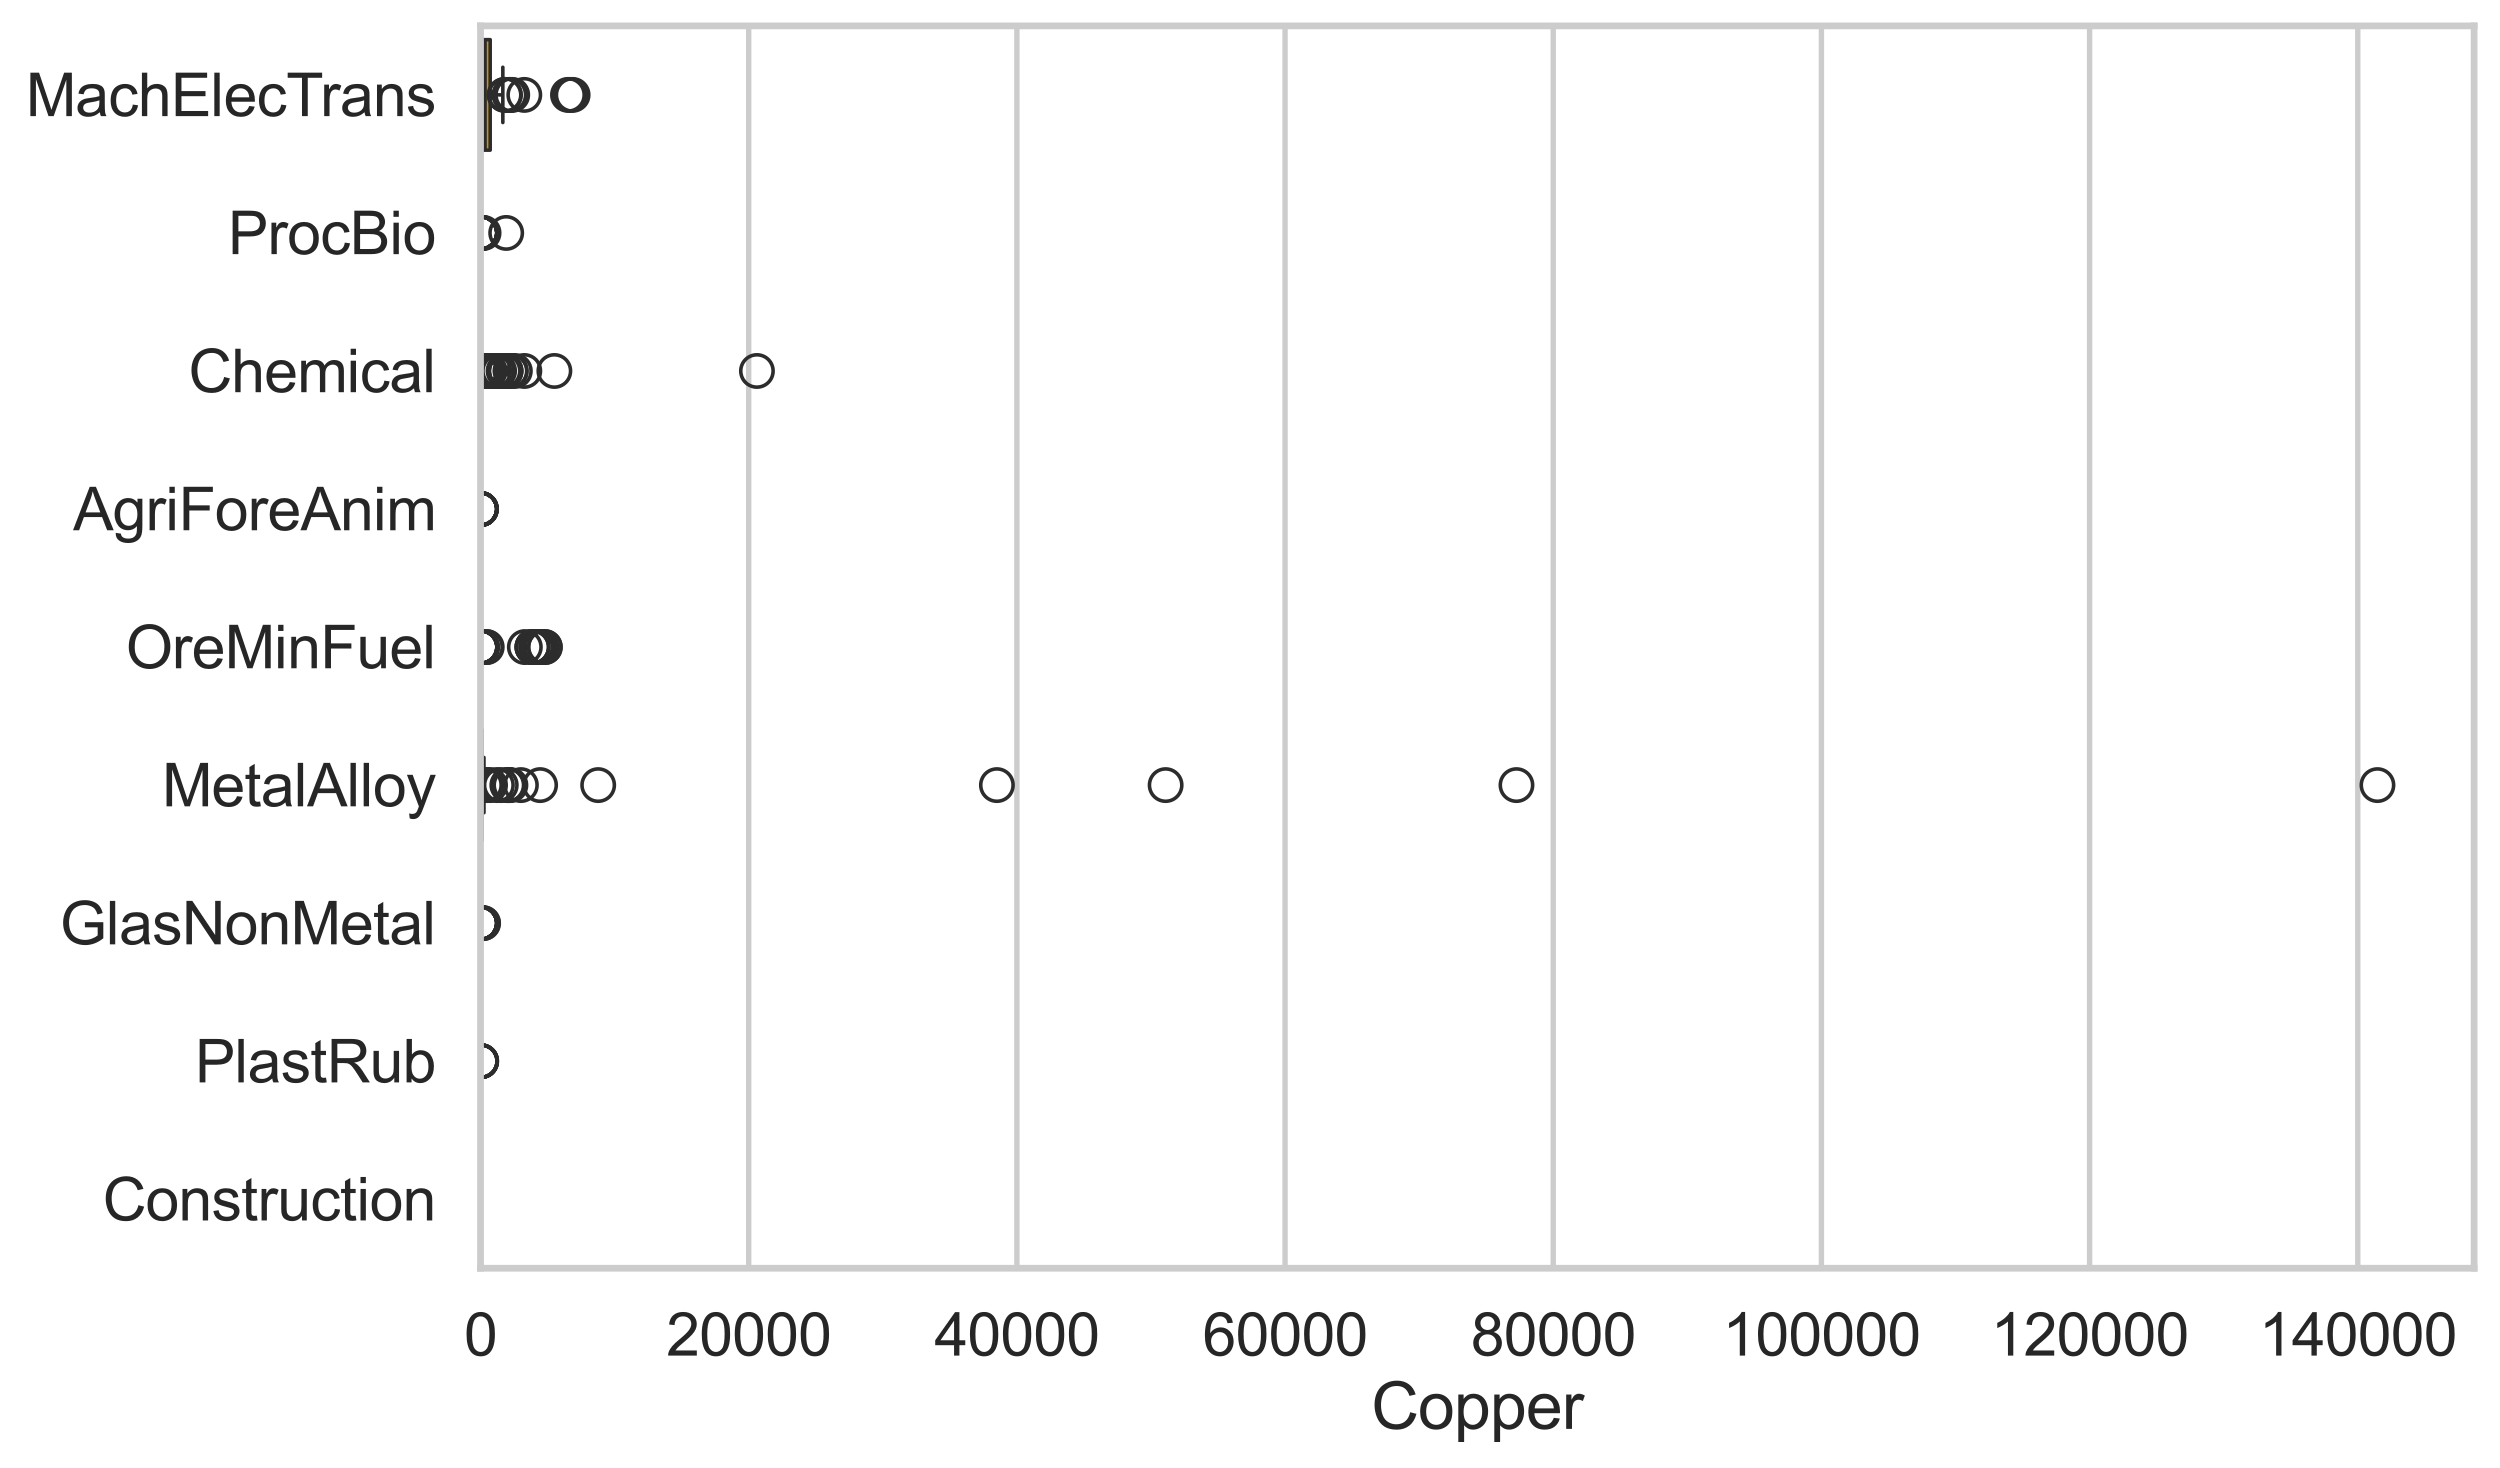 <?xml version="1.0" encoding="utf-8" standalone="no"?>
<!DOCTYPE svg PUBLIC "-//W3C//DTD SVG 1.1//EN"
  "http://www.w3.org/Graphics/SVG/1.1/DTD/svg11.dtd">
<svg xmlns:xlink="http://www.w3.org/1999/xlink" width="695.577pt" height="408.331pt" viewBox="0 0 695.577 408.331" xmlns="http://www.w3.org/2000/svg" version="1.1">
 <defs>
  <style type="text/css">*{stroke-linejoin: round; stroke-linecap: butt}</style>
 </defs>
 <g id="figure_1">
  <g id="patch_1">
   <path d="M 0 408.331 
L 695.577 408.331 
L 695.577 0 
L 0 0 
z
" style="fill: #ffffff"/>
  </g>
  <g id="axes_1">
   <g id="patch_2">
    <path d="M 133.697 352.86 
L 688.377 352.86 
L 688.377 7.2 
L 133.697 7.2 
z
" style="fill: #ffffff"/>
   </g>
   <g id="matplotlib.axis_1">
    <g id="xtick_1">
     <g id="line2d_1">
      <path d="M 133.697 352.86 
L 133.697 7.2 
" clip-path="url(#pe65ec6dc09)" style="fill: none; stroke: #cccccc; stroke-width: 1.5; stroke-linecap: round"/>
     </g>
     <g id="text_1">
      <!-- 0 -->
      <g style="fill: #262626" transform="translate(129.109 377.17) scale(0.165 -0.165)">
       <defs>
        <path id="ArialMT-30" d="M 266 2259 
Q 266 3072 433 3567 
Q 600 4063 929 4331 
Q 1259 4600 1759 4600 
Q 2128 4600 2406 4451 
Q 2684 4303 2865 4023 
Q 3047 3744 3150 3342 
Q 3253 2941 3253 2259 
Q 3253 1453 3087 958 
Q 2922 463 2592 192 
Q 2263 -78 1759 -78 
Q 1097 -78 719 397 
Q 266 969 266 2259 
z
M 844 2259 
Q 844 1131 1108 757 
Q 1372 384 1759 384 
Q 2147 384 2411 759 
Q 2675 1134 2675 2259 
Q 2675 3391 2411 3762 
Q 2147 4134 1753 4134 
Q 1366 4134 1134 3806 
Q 844 3388 844 2259 
z
" transform="scale(0.016)"/>
       </defs>
       <use xlink:href="#ArialMT-30"/>
      </g>
     </g>
    </g>
    <g id="xtick_2">
     <g id="line2d_2">
      <path d="M 208.312 352.86 
L 208.312 7.2 
" clip-path="url(#pe65ec6dc09)" style="fill: none; stroke: #cccccc; stroke-width: 1.5; stroke-linecap: round"/>
     </g>
     <g id="text_2">
      <!-- 20000 -->
      <g style="fill: #262626" transform="translate(185.374 377.17) scale(0.165 -0.165)">
       <defs>
        <path id="ArialMT-32" d="M 3222 541 
L 3222 0 
L 194 0 
Q 188 203 259 391 
Q 375 700 629 1000 
Q 884 1300 1366 1694 
Q 2113 2306 2375 2664 
Q 2638 3022 2638 3341 
Q 2638 3675 2398 3904 
Q 2159 4134 1775 4134 
Q 1369 4134 1125 3890 
Q 881 3647 878 3216 
L 300 3275 
Q 359 3922 746 4261 
Q 1134 4600 1788 4600 
Q 2447 4600 2831 4234 
Q 3216 3869 3216 3328 
Q 3216 3053 3103 2787 
Q 2991 2522 2730 2228 
Q 2469 1934 1863 1422 
Q 1356 997 1212 845 
Q 1069 694 975 541 
L 3222 541 
z
" transform="scale(0.016)"/>
       </defs>
       <use xlink:href="#ArialMT-32"/>
       <use xlink:href="#ArialMT-30" transform="translate(55.615 0)"/>
       <use xlink:href="#ArialMT-30" transform="translate(111.23 0)"/>
       <use xlink:href="#ArialMT-30" transform="translate(166.846 0)"/>
       <use xlink:href="#ArialMT-30" transform="translate(222.461 0)"/>
      </g>
     </g>
    </g>
    <g id="xtick_3">
     <g id="line2d_3">
      <path d="M 282.928 352.86 
L 282.928 7.2 
" clip-path="url(#pe65ec6dc09)" style="fill: none; stroke: #cccccc; stroke-width: 1.5; stroke-linecap: round"/>
     </g>
     <g id="text_3">
      <!-- 40000 -->
      <g style="fill: #262626" transform="translate(259.989 377.17) scale(0.165 -0.165)">
       <defs>
        <path id="ArialMT-34" d="M 2069 0 
L 2069 1097 
L 81 1097 
L 81 1613 
L 2172 4581 
L 2631 4581 
L 2631 1613 
L 3250 1613 
L 3250 1097 
L 2631 1097 
L 2631 0 
L 2069 0 
z
M 2069 1613 
L 2069 3678 
L 634 1613 
L 2069 1613 
z
" transform="scale(0.016)"/>
       </defs>
       <use xlink:href="#ArialMT-34"/>
       <use xlink:href="#ArialMT-30" transform="translate(55.615 0)"/>
       <use xlink:href="#ArialMT-30" transform="translate(111.23 0)"/>
       <use xlink:href="#ArialMT-30" transform="translate(166.846 0)"/>
       <use xlink:href="#ArialMT-30" transform="translate(222.461 0)"/>
      </g>
     </g>
    </g>
    <g id="xtick_4">
     <g id="line2d_4">
      <path d="M 357.543 352.86 
L 357.543 7.2 
" clip-path="url(#pe65ec6dc09)" style="fill: none; stroke: #cccccc; stroke-width: 1.5; stroke-linecap: round"/>
     </g>
     <g id="text_4">
      <!-- 60000 -->
      <g style="fill: #262626" transform="translate(334.604 377.17) scale(0.165 -0.165)">
       <defs>
        <path id="ArialMT-36" d="M 3184 3459 
L 2625 3416 
Q 2550 3747 2413 3897 
Q 2184 4138 1850 4138 
Q 1581 4138 1378 3988 
Q 1113 3794 959 3422 
Q 806 3050 800 2363 
Q 1003 2672 1297 2822 
Q 1591 2972 1913 2972 
Q 2475 2972 2870 2558 
Q 3266 2144 3266 1488 
Q 3266 1056 3080 686 
Q 2894 316 2569 119 
Q 2244 -78 1831 -78 
Q 1128 -78 684 439 
Q 241 956 241 2144 
Q 241 3472 731 4075 
Q 1159 4600 1884 4600 
Q 2425 4600 2770 4297 
Q 3116 3994 3184 3459 
z
M 888 1484 
Q 888 1194 1011 928 
Q 1134 663 1356 523 
Q 1578 384 1822 384 
Q 2178 384 2434 671 
Q 2691 959 2691 1453 
Q 2691 1928 2437 2201 
Q 2184 2475 1800 2475 
Q 1419 2475 1153 2201 
Q 888 1928 888 1484 
z
" transform="scale(0.016)"/>
       </defs>
       <use xlink:href="#ArialMT-36"/>
       <use xlink:href="#ArialMT-30" transform="translate(55.615 0)"/>
       <use xlink:href="#ArialMT-30" transform="translate(111.23 0)"/>
       <use xlink:href="#ArialMT-30" transform="translate(166.846 0)"/>
       <use xlink:href="#ArialMT-30" transform="translate(222.461 0)"/>
      </g>
     </g>
    </g>
    <g id="xtick_5">
     <g id="line2d_5">
      <path d="M 432.159 352.86 
L 432.159 7.2 
" clip-path="url(#pe65ec6dc09)" style="fill: none; stroke: #cccccc; stroke-width: 1.5; stroke-linecap: round"/>
     </g>
     <g id="text_5">
      <!-- 80000 -->
      <g style="fill: #262626" transform="translate(409.22 377.17) scale(0.165 -0.165)">
       <defs>
        <path id="ArialMT-38" d="M 1131 2484 
Q 781 2613 612 2850 
Q 444 3088 444 3419 
Q 444 3919 803 4259 
Q 1163 4600 1759 4600 
Q 2359 4600 2725 4251 
Q 3091 3903 3091 3403 
Q 3091 3084 2923 2848 
Q 2756 2613 2416 2484 
Q 2838 2347 3058 2040 
Q 3278 1734 3278 1309 
Q 3278 722 2862 322 
Q 2447 -78 1769 -78 
Q 1091 -78 675 323 
Q 259 725 259 1325 
Q 259 1772 486 2073 
Q 713 2375 1131 2484 
z
M 1019 3438 
Q 1019 3113 1228 2906 
Q 1438 2700 1772 2700 
Q 2097 2700 2305 2904 
Q 2513 3109 2513 3406 
Q 2513 3716 2298 3927 
Q 2084 4138 1766 4138 
Q 1444 4138 1231 3931 
Q 1019 3725 1019 3438 
z
M 838 1322 
Q 838 1081 952 856 
Q 1066 631 1291 507 
Q 1516 384 1775 384 
Q 2178 384 2440 643 
Q 2703 903 2703 1303 
Q 2703 1709 2433 1975 
Q 2163 2241 1756 2241 
Q 1359 2241 1098 1978 
Q 838 1716 838 1322 
z
" transform="scale(0.016)"/>
       </defs>
       <use xlink:href="#ArialMT-38"/>
       <use xlink:href="#ArialMT-30" transform="translate(55.615 0)"/>
       <use xlink:href="#ArialMT-30" transform="translate(111.23 0)"/>
       <use xlink:href="#ArialMT-30" transform="translate(166.846 0)"/>
       <use xlink:href="#ArialMT-30" transform="translate(222.461 0)"/>
      </g>
     </g>
    </g>
    <g id="xtick_6">
     <g id="line2d_6">
      <path d="M 506.774 352.86 
L 506.774 7.2 
" clip-path="url(#pe65ec6dc09)" style="fill: none; stroke: #cccccc; stroke-width: 1.5; stroke-linecap: round"/>
     </g>
     <g id="text_6">
      <!-- 100000 -->
      <g style="fill: #262626" transform="translate(479.248 377.17) scale(0.165 -0.165)">
       <defs>
        <path id="ArialMT-31" d="M 2384 0 
L 1822 0 
L 1822 3584 
Q 1619 3391 1289 3197 
Q 959 3003 697 2906 
L 697 3450 
Q 1169 3672 1522 3987 
Q 1875 4303 2022 4600 
L 2384 4600 
L 2384 0 
z
" transform="scale(0.016)"/>
       </defs>
       <use xlink:href="#ArialMT-31"/>
       <use xlink:href="#ArialMT-30" transform="translate(55.615 0)"/>
       <use xlink:href="#ArialMT-30" transform="translate(111.23 0)"/>
       <use xlink:href="#ArialMT-30" transform="translate(166.846 0)"/>
       <use xlink:href="#ArialMT-30" transform="translate(222.461 0)"/>
       <use xlink:href="#ArialMT-30" transform="translate(278.076 0)"/>
      </g>
     </g>
    </g>
    <g id="xtick_7">
     <g id="line2d_7">
      <path d="M 581.39 352.86 
L 581.39 7.2 
" clip-path="url(#pe65ec6dc09)" style="fill: none; stroke: #cccccc; stroke-width: 1.5; stroke-linecap: round"/>
     </g>
     <g id="text_7">
      <!-- 120000 -->
      <g style="fill: #262626" transform="translate(553.863 377.17) scale(0.165 -0.165)">
       <use xlink:href="#ArialMT-31"/>
       <use xlink:href="#ArialMT-32" transform="translate(55.615 0)"/>
       <use xlink:href="#ArialMT-30" transform="translate(111.23 0)"/>
       <use xlink:href="#ArialMT-30" transform="translate(166.846 0)"/>
       <use xlink:href="#ArialMT-30" transform="translate(222.461 0)"/>
       <use xlink:href="#ArialMT-30" transform="translate(278.076 0)"/>
      </g>
     </g>
    </g>
    <g id="xtick_8">
     <g id="line2d_8">
      <path d="M 656.005 352.86 
L 656.005 7.2 
" clip-path="url(#pe65ec6dc09)" style="fill: none; stroke: #cccccc; stroke-width: 1.5; stroke-linecap: round"/>
     </g>
     <g id="text_8">
      <!-- 140000 -->
      <g style="fill: #262626" transform="translate(628.479 377.17) scale(0.165 -0.165)">
       <use xlink:href="#ArialMT-31"/>
       <use xlink:href="#ArialMT-34" transform="translate(55.615 0)"/>
       <use xlink:href="#ArialMT-30" transform="translate(111.23 0)"/>
       <use xlink:href="#ArialMT-30" transform="translate(166.846 0)"/>
       <use xlink:href="#ArialMT-30" transform="translate(222.461 0)"/>
       <use xlink:href="#ArialMT-30" transform="translate(278.076 0)"/>
      </g>
     </g>
    </g>
    <g id="text_9">
     <!-- Copper -->
     <g style="fill: #262626" transform="translate(381.521 397.553) scale(0.18 -0.18)">
      <defs>
       <path id="ArialMT-43" d="M 3763 1606 
L 4369 1453 
Q 4178 706 3683 314 
Q 3188 -78 2472 -78 
Q 1731 -78 1267 223 
Q 803 525 561 1097 
Q 319 1669 319 2325 
Q 319 3041 592 3573 
Q 866 4106 1370 4382 
Q 1875 4659 2481 4659 
Q 3169 4659 3637 4309 
Q 4106 3959 4291 3325 
L 3694 3184 
Q 3534 3684 3231 3912 
Q 2928 4141 2469 4141 
Q 1941 4141 1586 3887 
Q 1231 3634 1087 3207 
Q 944 2781 944 2328 
Q 944 1744 1114 1308 
Q 1284 872 1643 656 
Q 2003 441 2422 441 
Q 2931 441 3284 734 
Q 3638 1028 3763 1606 
z
" transform="scale(0.016)"/>
       <path id="ArialMT-6f" d="M 213 1659 
Q 213 2581 725 3025 
Q 1153 3394 1769 3394 
Q 2453 3394 2887 2945 
Q 3322 2497 3322 1706 
Q 3322 1066 3130 698 
Q 2938 331 2570 128 
Q 2203 -75 1769 -75 
Q 1072 -75 642 372 
Q 213 819 213 1659 
z
M 791 1659 
Q 791 1022 1069 705 
Q 1347 388 1769 388 
Q 2188 388 2466 706 
Q 2744 1025 2744 1678 
Q 2744 2294 2464 2611 
Q 2184 2928 1769 2928 
Q 1347 2928 1069 2612 
Q 791 2297 791 1659 
z
" transform="scale(0.016)"/>
       <path id="ArialMT-70" d="M 422 -1272 
L 422 3319 
L 934 3319 
L 934 2888 
Q 1116 3141 1344 3267 
Q 1572 3394 1897 3394 
Q 2322 3394 2647 3175 
Q 2972 2956 3137 2557 
Q 3303 2159 3303 1684 
Q 3303 1175 3120 767 
Q 2938 359 2589 142 
Q 2241 -75 1856 -75 
Q 1575 -75 1351 44 
Q 1128 163 984 344 
L 984 -1272 
L 422 -1272 
z
M 931 1641 
Q 931 1000 1190 694 
Q 1450 388 1819 388 
Q 2194 388 2461 705 
Q 2728 1022 2728 1688 
Q 2728 2322 2467 2637 
Q 2206 2953 1844 2953 
Q 1484 2953 1207 2617 
Q 931 2281 931 1641 
z
" transform="scale(0.016)"/>
       <path id="ArialMT-65" d="M 2694 1069 
L 3275 997 
Q 3138 488 2766 206 
Q 2394 -75 1816 -75 
Q 1088 -75 661 373 
Q 234 822 234 1631 
Q 234 2469 665 2931 
Q 1097 3394 1784 3394 
Q 2450 3394 2872 2941 
Q 3294 2488 3294 1666 
Q 3294 1616 3291 1516 
L 816 1516 
Q 847 969 1125 678 
Q 1403 388 1819 388 
Q 2128 388 2347 550 
Q 2566 713 2694 1069 
z
M 847 1978 
L 2700 1978 
Q 2663 2397 2488 2606 
Q 2219 2931 1791 2931 
Q 1403 2931 1139 2672 
Q 875 2413 847 1978 
z
" transform="scale(0.016)"/>
       <path id="ArialMT-72" d="M 416 0 
L 416 3319 
L 922 3319 
L 922 2816 
Q 1116 3169 1280 3281 
Q 1444 3394 1641 3394 
Q 1925 3394 2219 3213 
L 2025 2691 
Q 1819 2813 1613 2813 
Q 1428 2813 1281 2702 
Q 1134 2591 1072 2394 
Q 978 2094 978 1738 
L 978 0 
L 416 0 
z
" transform="scale(0.016)"/>
      </defs>
      <use xlink:href="#ArialMT-43"/>
      <use xlink:href="#ArialMT-6f" transform="translate(72.217 0)"/>
      <use xlink:href="#ArialMT-70" transform="translate(127.832 0)"/>
      <use xlink:href="#ArialMT-70" transform="translate(183.447 0)"/>
      <use xlink:href="#ArialMT-65" transform="translate(239.062 0)"/>
      <use xlink:href="#ArialMT-72" transform="translate(294.678 0)"/>
     </g>
    </g>
   </g>
   <g id="matplotlib.axis_2">
    <g id="ytick_1">
     <g id="text_10">
      <!-- MachElecTrans -->
      <g style="fill: #262626" transform="translate(7.2 32.309) scale(0.165 -0.165)">
       <defs>
        <path id="ArialMT-4d" d="M 475 0 
L 475 4581 
L 1388 4581 
L 2472 1338 
Q 2622 884 2691 659 
Q 2769 909 2934 1394 
L 4031 4581 
L 4847 4581 
L 4847 0 
L 4263 0 
L 4263 3834 
L 2931 0 
L 2384 0 
L 1059 3900 
L 1059 0 
L 475 0 
z
" transform="scale(0.016)"/>
        <path id="ArialMT-61" d="M 2588 409 
Q 2275 144 1986 34 
Q 1697 -75 1366 -75 
Q 819 -75 525 192 
Q 231 459 231 875 
Q 231 1119 342 1320 
Q 453 1522 633 1644 
Q 813 1766 1038 1828 
Q 1203 1872 1538 1913 
Q 2219 1994 2541 2106 
Q 2544 2222 2544 2253 
Q 2544 2597 2384 2738 
Q 2169 2928 1744 2928 
Q 1347 2928 1158 2789 
Q 969 2650 878 2297 
L 328 2372 
Q 403 2725 575 2942 
Q 747 3159 1072 3276 
Q 1397 3394 1825 3394 
Q 2250 3394 2515 3294 
Q 2781 3194 2906 3042 
Q 3031 2891 3081 2659 
Q 3109 2516 3109 2141 
L 3109 1391 
Q 3109 606 3145 398 
Q 3181 191 3288 0 
L 2700 0 
Q 2613 175 2588 409 
z
M 2541 1666 
Q 2234 1541 1622 1453 
Q 1275 1403 1131 1340 
Q 988 1278 909 1158 
Q 831 1038 831 891 
Q 831 666 1001 516 
Q 1172 366 1500 366 
Q 1825 366 2078 508 
Q 2331 650 2450 897 
Q 2541 1088 2541 1459 
L 2541 1666 
z
" transform="scale(0.016)"/>
        <path id="ArialMT-63" d="M 2588 1216 
L 3141 1144 
Q 3050 572 2676 248 
Q 2303 -75 1759 -75 
Q 1078 -75 664 370 
Q 250 816 250 1647 
Q 250 2184 428 2587 
Q 606 2991 970 3192 
Q 1334 3394 1763 3394 
Q 2303 3394 2647 3120 
Q 2991 2847 3088 2344 
L 2541 2259 
Q 2463 2594 2264 2762 
Q 2066 2931 1784 2931 
Q 1359 2931 1093 2626 
Q 828 2322 828 1663 
Q 828 994 1084 691 
Q 1341 388 1753 388 
Q 2084 388 2306 591 
Q 2528 794 2588 1216 
z
" transform="scale(0.016)"/>
        <path id="ArialMT-68" d="M 422 0 
L 422 4581 
L 984 4581 
L 984 2938 
Q 1378 3394 1978 3394 
Q 2347 3394 2619 3248 
Q 2891 3103 3008 2847 
Q 3125 2591 3125 2103 
L 3125 0 
L 2563 0 
L 2563 2103 
Q 2563 2525 2380 2717 
Q 2197 2909 1863 2909 
Q 1613 2909 1392 2779 
Q 1172 2650 1078 2428 
Q 984 2206 984 1816 
L 984 0 
L 422 0 
z
" transform="scale(0.016)"/>
        <path id="ArialMT-45" d="M 506 0 
L 506 4581 
L 3819 4581 
L 3819 4041 
L 1113 4041 
L 1113 2638 
L 3647 2638 
L 3647 2100 
L 1113 2100 
L 1113 541 
L 3925 541 
L 3925 0 
L 506 0 
z
" transform="scale(0.016)"/>
        <path id="ArialMT-6c" d="M 409 0 
L 409 4581 
L 972 4581 
L 972 0 
L 409 0 
z
" transform="scale(0.016)"/>
        <path id="ArialMT-54" d="M 1659 0 
L 1659 4041 
L 150 4041 
L 150 4581 
L 3781 4581 
L 3781 4041 
L 2266 4041 
L 2266 0 
L 1659 0 
z
" transform="scale(0.016)"/>
        <path id="ArialMT-6e" d="M 422 0 
L 422 3319 
L 928 3319 
L 928 2847 
Q 1294 3394 1984 3394 
Q 2284 3394 2536 3286 
Q 2788 3178 2913 3003 
Q 3038 2828 3088 2588 
Q 3119 2431 3119 2041 
L 3119 0 
L 2556 0 
L 2556 2019 
Q 2556 2363 2490 2533 
Q 2425 2703 2258 2804 
Q 2091 2906 1866 2906 
Q 1506 2906 1245 2678 
Q 984 2450 984 1813 
L 984 0 
L 422 0 
z
" transform="scale(0.016)"/>
        <path id="ArialMT-73" d="M 197 991 
L 753 1078 
Q 800 744 1014 566 
Q 1228 388 1613 388 
Q 2000 388 2187 545 
Q 2375 703 2375 916 
Q 2375 1106 2209 1216 
Q 2094 1291 1634 1406 
Q 1016 1563 777 1677 
Q 538 1791 414 1992 
Q 291 2194 291 2438 
Q 291 2659 392 2848 
Q 494 3038 669 3163 
Q 800 3259 1026 3326 
Q 1253 3394 1513 3394 
Q 1903 3394 2198 3281 
Q 2494 3169 2634 2976 
Q 2775 2784 2828 2463 
L 2278 2388 
Q 2241 2644 2061 2787 
Q 1881 2931 1553 2931 
Q 1166 2931 1000 2803 
Q 834 2675 834 2503 
Q 834 2394 903 2306 
Q 972 2216 1119 2156 
Q 1203 2125 1616 2013 
Q 2213 1853 2448 1751 
Q 2684 1650 2818 1456 
Q 2953 1263 2953 975 
Q 2953 694 2789 445 
Q 2625 197 2315 61 
Q 2006 -75 1616 -75 
Q 969 -75 630 194 
Q 291 463 197 991 
z
" transform="scale(0.016)"/>
       </defs>
       <use xlink:href="#ArialMT-4d"/>
       <use xlink:href="#ArialMT-61" transform="translate(83.301 0)"/>
       <use xlink:href="#ArialMT-63" transform="translate(138.916 0)"/>
       <use xlink:href="#ArialMT-68" transform="translate(188.916 0)"/>
       <use xlink:href="#ArialMT-45" transform="translate(244.531 0)"/>
       <use xlink:href="#ArialMT-6c" transform="translate(311.23 0)"/>
       <use xlink:href="#ArialMT-65" transform="translate(333.447 0)"/>
       <use xlink:href="#ArialMT-63" transform="translate(389.062 0)"/>
       <use xlink:href="#ArialMT-54" transform="translate(439.062 0)"/>
       <use xlink:href="#ArialMT-72" transform="translate(496.396 0)"/>
       <use xlink:href="#ArialMT-61" transform="translate(529.697 0)"/>
       <use xlink:href="#ArialMT-6e" transform="translate(585.312 0)"/>
       <use xlink:href="#ArialMT-73" transform="translate(640.928 0)"/>
      </g>
     </g>
    </g>
    <g id="ytick_2">
     <g id="text_11">
      <!-- ProcBio -->
      <g style="fill: #262626" transform="translate(63.424 70.715) scale(0.165 -0.165)">
       <defs>
        <path id="ArialMT-50" d="M 494 0 
L 494 4581 
L 2222 4581 
Q 2678 4581 2919 4538 
Q 3256 4481 3484 4323 
Q 3713 4166 3852 3881 
Q 3991 3597 3991 3256 
Q 3991 2672 3619 2267 
Q 3247 1863 2275 1863 
L 1100 1863 
L 1100 0 
L 494 0 
z
M 1100 2403 
L 2284 2403 
Q 2872 2403 3119 2622 
Q 3366 2841 3366 3238 
Q 3366 3525 3220 3729 
Q 3075 3934 2838 4000 
Q 2684 4041 2272 4041 
L 1100 4041 
L 1100 2403 
z
" transform="scale(0.016)"/>
        <path id="ArialMT-42" d="M 469 0 
L 469 4581 
L 2188 4581 
Q 2713 4581 3030 4442 
Q 3347 4303 3526 4014 
Q 3706 3725 3706 3409 
Q 3706 3116 3547 2856 
Q 3388 2597 3066 2438 
Q 3481 2316 3704 2022 
Q 3928 1728 3928 1328 
Q 3928 1006 3792 729 
Q 3656 453 3456 303 
Q 3256 153 2954 76 
Q 2653 0 2216 0 
L 469 0 
z
M 1075 2656 
L 2066 2656 
Q 2469 2656 2644 2709 
Q 2875 2778 2992 2937 
Q 3109 3097 3109 3338 
Q 3109 3566 3000 3739 
Q 2891 3913 2687 3977 
Q 2484 4041 1991 4041 
L 1075 4041 
L 1075 2656 
z
M 1075 541 
L 2216 541 
Q 2509 541 2628 563 
Q 2838 600 2978 687 
Q 3119 775 3209 942 
Q 3300 1109 3300 1328 
Q 3300 1584 3169 1773 
Q 3038 1963 2805 2039 
Q 2572 2116 2134 2116 
L 1075 2116 
L 1075 541 
z
" transform="scale(0.016)"/>
        <path id="ArialMT-69" d="M 425 3934 
L 425 4581 
L 988 4581 
L 988 3934 
L 425 3934 
z
M 425 0 
L 425 3319 
L 988 3319 
L 988 0 
L 425 0 
z
" transform="scale(0.016)"/>
       </defs>
       <use xlink:href="#ArialMT-50"/>
       <use xlink:href="#ArialMT-72" transform="translate(66.699 0)"/>
       <use xlink:href="#ArialMT-6f" transform="translate(100 0)"/>
       <use xlink:href="#ArialMT-63" transform="translate(155.615 0)"/>
       <use xlink:href="#ArialMT-42" transform="translate(205.615 0)"/>
       <use xlink:href="#ArialMT-69" transform="translate(272.314 0)"/>
       <use xlink:href="#ArialMT-6f" transform="translate(294.531 0)"/>
      </g>
     </g>
    </g>
    <g id="ytick_3">
     <g id="text_12">
      <!-- Chemical -->
      <g style="fill: #262626" transform="translate(52.428 109.122) scale(0.165 -0.165)">
       <defs>
        <path id="ArialMT-6d" d="M 422 0 
L 422 3319 
L 925 3319 
L 925 2853 
Q 1081 3097 1340 3245 
Q 1600 3394 1931 3394 
Q 2300 3394 2536 3241 
Q 2772 3088 2869 2813 
Q 3263 3394 3894 3394 
Q 4388 3394 4653 3120 
Q 4919 2847 4919 2278 
L 4919 0 
L 4359 0 
L 4359 2091 
Q 4359 2428 4304 2576 
Q 4250 2725 4106 2815 
Q 3963 2906 3769 2906 
Q 3419 2906 3187 2673 
Q 2956 2441 2956 1928 
L 2956 0 
L 2394 0 
L 2394 2156 
Q 2394 2531 2256 2718 
Q 2119 2906 1806 2906 
Q 1569 2906 1367 2781 
Q 1166 2656 1075 2415 
Q 984 2175 984 1722 
L 984 0 
L 422 0 
z
" transform="scale(0.016)"/>
       </defs>
       <use xlink:href="#ArialMT-43"/>
       <use xlink:href="#ArialMT-68" transform="translate(72.217 0)"/>
       <use xlink:href="#ArialMT-65" transform="translate(127.832 0)"/>
       <use xlink:href="#ArialMT-6d" transform="translate(183.447 0)"/>
       <use xlink:href="#ArialMT-69" transform="translate(266.748 0)"/>
       <use xlink:href="#ArialMT-63" transform="translate(288.965 0)"/>
       <use xlink:href="#ArialMT-61" transform="translate(338.965 0)"/>
       <use xlink:href="#ArialMT-6c" transform="translate(394.58 0)"/>
      </g>
     </g>
    </g>
    <g id="ytick_4">
     <g id="text_13">
      <!-- AgriForeAnim -->
      <g style="fill: #262626" transform="translate(20.341 147.529) scale(0.165 -0.165)">
       <defs>
        <path id="ArialMT-41" d="M -9 0 
L 1750 4581 
L 2403 4581 
L 4278 0 
L 3588 0 
L 3053 1388 
L 1138 1388 
L 634 0 
L -9 0 
z
M 1313 1881 
L 2866 1881 
L 2388 3150 
Q 2169 3728 2063 4100 
Q 1975 3659 1816 3225 
L 1313 1881 
z
" transform="scale(0.016)"/>
        <path id="ArialMT-67" d="M 319 -275 
L 866 -356 
Q 900 -609 1056 -725 
Q 1266 -881 1628 -881 
Q 2019 -881 2231 -725 
Q 2444 -569 2519 -288 
Q 2563 -116 2559 434 
Q 2191 0 1641 0 
Q 956 0 581 494 
Q 206 988 206 1678 
Q 206 2153 378 2554 
Q 550 2956 876 3175 
Q 1203 3394 1644 3394 
Q 2231 3394 2613 2919 
L 2613 3319 
L 3131 3319 
L 3131 450 
Q 3131 -325 2973 -648 
Q 2816 -972 2473 -1159 
Q 2131 -1347 1631 -1347 
Q 1038 -1347 672 -1080 
Q 306 -813 319 -275 
z
M 784 1719 
Q 784 1066 1043 766 
Q 1303 466 1694 466 
Q 2081 466 2343 764 
Q 2606 1063 2606 1700 
Q 2606 2309 2336 2618 
Q 2066 2928 1684 2928 
Q 1309 2928 1046 2623 
Q 784 2319 784 1719 
z
" transform="scale(0.016)"/>
        <path id="ArialMT-46" d="M 525 0 
L 525 4581 
L 3616 4581 
L 3616 4041 
L 1131 4041 
L 1131 2622 
L 3281 2622 
L 3281 2081 
L 1131 2081 
L 1131 0 
L 525 0 
z
" transform="scale(0.016)"/>
       </defs>
       <use xlink:href="#ArialMT-41"/>
       <use xlink:href="#ArialMT-67" transform="translate(66.699 0)"/>
       <use xlink:href="#ArialMT-72" transform="translate(122.314 0)"/>
       <use xlink:href="#ArialMT-69" transform="translate(155.615 0)"/>
       <use xlink:href="#ArialMT-46" transform="translate(177.832 0)"/>
       <use xlink:href="#ArialMT-6f" transform="translate(238.916 0)"/>
       <use xlink:href="#ArialMT-72" transform="translate(294.531 0)"/>
       <use xlink:href="#ArialMT-65" transform="translate(327.832 0)"/>
       <use xlink:href="#ArialMT-41" transform="translate(383.447 0)"/>
       <use xlink:href="#ArialMT-6e" transform="translate(450.146 0)"/>
       <use xlink:href="#ArialMT-69" transform="translate(505.762 0)"/>
       <use xlink:href="#ArialMT-6d" transform="translate(527.979 0)"/>
      </g>
     </g>
    </g>
    <g id="ytick_5">
     <g id="text_14">
      <!-- OreMinFuel -->
      <g style="fill: #262626" transform="translate(35.013 185.935) scale(0.165 -0.165)">
       <defs>
        <path id="ArialMT-4f" d="M 309 2231 
Q 309 3372 921 4017 
Q 1534 4663 2503 4663 
Q 3138 4663 3647 4359 
Q 4156 4056 4423 3514 
Q 4691 2972 4691 2284 
Q 4691 1588 4409 1038 
Q 4128 488 3612 205 
Q 3097 -78 2500 -78 
Q 1853 -78 1343 234 
Q 834 547 571 1087 
Q 309 1628 309 2231 
z
M 934 2222 
Q 934 1394 1379 917 
Q 1825 441 2497 441 
Q 3181 441 3623 922 
Q 4066 1403 4066 2288 
Q 4066 2847 3877 3264 
Q 3688 3681 3323 3911 
Q 2959 4141 2506 4141 
Q 1863 4141 1398 3698 
Q 934 3256 934 2222 
z
" transform="scale(0.016)"/>
        <path id="ArialMT-75" d="M 2597 0 
L 2597 488 
Q 2209 -75 1544 -75 
Q 1250 -75 995 37 
Q 741 150 617 320 
Q 494 491 444 738 
Q 409 903 409 1263 
L 409 3319 
L 972 3319 
L 972 1478 
Q 972 1038 1006 884 
Q 1059 663 1231 536 
Q 1403 409 1656 409 
Q 1909 409 2131 539 
Q 2353 669 2445 892 
Q 2538 1116 2538 1541 
L 2538 3319 
L 3100 3319 
L 3100 0 
L 2597 0 
z
" transform="scale(0.016)"/>
       </defs>
       <use xlink:href="#ArialMT-4f"/>
       <use xlink:href="#ArialMT-72" transform="translate(77.783 0)"/>
       <use xlink:href="#ArialMT-65" transform="translate(111.084 0)"/>
       <use xlink:href="#ArialMT-4d" transform="translate(166.699 0)"/>
       <use xlink:href="#ArialMT-69" transform="translate(250 0)"/>
       <use xlink:href="#ArialMT-6e" transform="translate(272.217 0)"/>
       <use xlink:href="#ArialMT-46" transform="translate(327.832 0)"/>
       <use xlink:href="#ArialMT-75" transform="translate(388.916 0)"/>
       <use xlink:href="#ArialMT-65" transform="translate(444.531 0)"/>
       <use xlink:href="#ArialMT-6c" transform="translate(500.146 0)"/>
      </g>
     </g>
    </g>
    <g id="ytick_6">
     <g id="text_15">
      <!-- MetalAlloy -->
      <g style="fill: #262626" transform="translate(45.088 224.342) scale(0.165 -0.165)">
       <defs>
        <path id="ArialMT-74" d="M 1650 503 
L 1731 6 
Q 1494 -44 1306 -44 
Q 1000 -44 831 53 
Q 663 150 594 308 
Q 525 466 525 972 
L 525 2881 
L 113 2881 
L 113 3319 
L 525 3319 
L 525 4141 
L 1084 4478 
L 1084 3319 
L 1650 3319 
L 1650 2881 
L 1084 2881 
L 1084 941 
Q 1084 700 1114 631 
Q 1144 563 1211 522 
Q 1278 481 1403 481 
Q 1497 481 1650 503 
z
" transform="scale(0.016)"/>
        <path id="ArialMT-79" d="M 397 -1278 
L 334 -750 
Q 519 -800 656 -800 
Q 844 -800 956 -737 
Q 1069 -675 1141 -563 
Q 1194 -478 1313 -144 
Q 1328 -97 1363 -6 
L 103 3319 
L 709 3319 
L 1400 1397 
Q 1534 1031 1641 628 
Q 1738 1016 1872 1384 
L 2581 3319 
L 3144 3319 
L 1881 -56 
Q 1678 -603 1566 -809 
Q 1416 -1088 1222 -1217 
Q 1028 -1347 759 -1347 
Q 597 -1347 397 -1278 
z
" transform="scale(0.016)"/>
       </defs>
       <use xlink:href="#ArialMT-4d"/>
       <use xlink:href="#ArialMT-65" transform="translate(83.301 0)"/>
       <use xlink:href="#ArialMT-74" transform="translate(138.916 0)"/>
       <use xlink:href="#ArialMT-61" transform="translate(166.699 0)"/>
       <use xlink:href="#ArialMT-6c" transform="translate(222.314 0)"/>
       <use xlink:href="#ArialMT-41" transform="translate(244.531 0)"/>
       <use xlink:href="#ArialMT-6c" transform="translate(311.23 0)"/>
       <use xlink:href="#ArialMT-6c" transform="translate(333.447 0)"/>
       <use xlink:href="#ArialMT-6f" transform="translate(355.664 0)"/>
       <use xlink:href="#ArialMT-79" transform="translate(411.279 0)"/>
      </g>
     </g>
    </g>
    <g id="ytick_7">
     <g id="text_16">
      <!-- GlasNonMetal -->
      <g style="fill: #262626" transform="translate(16.659 262.749) scale(0.165 -0.165)">
       <defs>
        <path id="ArialMT-47" d="M 2638 1797 
L 2638 2334 
L 4578 2338 
L 4578 638 
Q 4131 281 3656 101 
Q 3181 -78 2681 -78 
Q 2006 -78 1454 211 
Q 903 500 622 1047 
Q 341 1594 341 2269 
Q 341 2938 620 3517 
Q 900 4097 1425 4378 
Q 1950 4659 2634 4659 
Q 3131 4659 3532 4498 
Q 3934 4338 4162 4050 
Q 4391 3763 4509 3300 
L 3963 3150 
Q 3859 3500 3706 3700 
Q 3553 3900 3268 4020 
Q 2984 4141 2638 4141 
Q 2222 4141 1919 4014 
Q 1616 3888 1430 3681 
Q 1244 3475 1141 3228 
Q 966 2803 966 2306 
Q 966 1694 1177 1281 
Q 1388 869 1791 669 
Q 2194 469 2647 469 
Q 3041 469 3416 620 
Q 3791 772 3984 944 
L 3984 1797 
L 2638 1797 
z
" transform="scale(0.016)"/>
        <path id="ArialMT-4e" d="M 488 0 
L 488 4581 
L 1109 4581 
L 3516 984 
L 3516 4581 
L 4097 4581 
L 4097 0 
L 3475 0 
L 1069 3600 
L 1069 0 
L 488 0 
z
" transform="scale(0.016)"/>
       </defs>
       <use xlink:href="#ArialMT-47"/>
       <use xlink:href="#ArialMT-6c" transform="translate(77.783 0)"/>
       <use xlink:href="#ArialMT-61" transform="translate(100 0)"/>
       <use xlink:href="#ArialMT-73" transform="translate(155.615 0)"/>
       <use xlink:href="#ArialMT-4e" transform="translate(205.615 0)"/>
       <use xlink:href="#ArialMT-6f" transform="translate(277.832 0)"/>
       <use xlink:href="#ArialMT-6e" transform="translate(333.447 0)"/>
       <use xlink:href="#ArialMT-4d" transform="translate(389.062 0)"/>
       <use xlink:href="#ArialMT-65" transform="translate(472.363 0)"/>
       <use xlink:href="#ArialMT-74" transform="translate(527.979 0)"/>
       <use xlink:href="#ArialMT-61" transform="translate(555.762 0)"/>
       <use xlink:href="#ArialMT-6c" transform="translate(611.377 0)"/>
      </g>
     </g>
    </g>
    <g id="ytick_8">
     <g id="text_17">
      <!-- PlastRub -->
      <g style="fill: #262626" transform="translate(54.248 301.155) scale(0.165 -0.165)">
       <defs>
        <path id="ArialMT-52" d="M 503 0 
L 503 4581 
L 2534 4581 
Q 3147 4581 3465 4457 
Q 3784 4334 3975 4021 
Q 4166 3709 4166 3331 
Q 4166 2844 3850 2509 
Q 3534 2175 2875 2084 
Q 3116 1969 3241 1856 
Q 3506 1613 3744 1247 
L 4541 0 
L 3778 0 
L 3172 953 
Q 2906 1366 2734 1584 
Q 2563 1803 2427 1890 
Q 2291 1978 2150 2013 
Q 2047 2034 1813 2034 
L 1109 2034 
L 1109 0 
L 503 0 
z
M 1109 2559 
L 2413 2559 
Q 2828 2559 3062 2645 
Q 3297 2731 3419 2920 
Q 3541 3109 3541 3331 
Q 3541 3656 3305 3865 
Q 3069 4075 2559 4075 
L 1109 4075 
L 1109 2559 
z
" transform="scale(0.016)"/>
        <path id="ArialMT-62" d="M 941 0 
L 419 0 
L 419 4581 
L 981 4581 
L 981 2947 
Q 1338 3394 1891 3394 
Q 2197 3394 2470 3270 
Q 2744 3147 2920 2923 
Q 3097 2700 3197 2384 
Q 3297 2069 3297 1709 
Q 3297 856 2875 390 
Q 2453 -75 1863 -75 
Q 1275 -75 941 416 
L 941 0 
z
M 934 1684 
Q 934 1088 1097 822 
Q 1363 388 1816 388 
Q 2184 388 2453 708 
Q 2722 1028 2722 1663 
Q 2722 2313 2464 2622 
Q 2206 2931 1841 2931 
Q 1472 2931 1203 2611 
Q 934 2291 934 1684 
z
" transform="scale(0.016)"/>
       </defs>
       <use xlink:href="#ArialMT-50"/>
       <use xlink:href="#ArialMT-6c" transform="translate(66.699 0)"/>
       <use xlink:href="#ArialMT-61" transform="translate(88.916 0)"/>
       <use xlink:href="#ArialMT-73" transform="translate(144.531 0)"/>
       <use xlink:href="#ArialMT-74" transform="translate(194.531 0)"/>
       <use xlink:href="#ArialMT-52" transform="translate(222.314 0)"/>
       <use xlink:href="#ArialMT-75" transform="translate(294.531 0)"/>
       <use xlink:href="#ArialMT-62" transform="translate(350.146 0)"/>
      </g>
     </g>
    </g>
    <g id="ytick_9">
     <g id="text_18">
      <!-- Construction -->
      <g style="fill: #262626" transform="translate(28.575 339.562) scale(0.165 -0.165)">
       <use xlink:href="#ArialMT-43"/>
       <use xlink:href="#ArialMT-6f" transform="translate(72.217 0)"/>
       <use xlink:href="#ArialMT-6e" transform="translate(127.832 0)"/>
       <use xlink:href="#ArialMT-73" transform="translate(183.447 0)"/>
       <use xlink:href="#ArialMT-74" transform="translate(233.447 0)"/>
       <use xlink:href="#ArialMT-72" transform="translate(261.23 0)"/>
       <use xlink:href="#ArialMT-75" transform="translate(294.531 0)"/>
       <use xlink:href="#ArialMT-63" transform="translate(350.146 0)"/>
       <use xlink:href="#ArialMT-74" transform="translate(400.146 0)"/>
       <use xlink:href="#ArialMT-69" transform="translate(427.93 0)"/>
       <use xlink:href="#ArialMT-6f" transform="translate(450.146 0)"/>
       <use xlink:href="#ArialMT-6e" transform="translate(505.762 0)"/>
      </g>
     </g>
    </g>
   </g>
   <g id="patch_3">
    <path d="M 133.857 11.041 
L 133.857 41.766 
L 136.384 41.766 
L 136.384 11.041 
L 133.857 11.041 
z
" clip-path="url(#pe65ec6dc09)" style="fill: #c9941d; stroke: #2c2c2c; stroke-linejoin: miter"/>
   </g>
   <g id="line2d_9">
    <path d="M 133.857 26.403 
L 133.637 26.403 
" clip-path="url(#pe65ec6dc09)" style="fill: none; stroke: #2c2c2c"/>
   </g>
   <g id="line2d_10">
    <path d="M 136.384 26.403 
L 139.903 26.403 
" clip-path="url(#pe65ec6dc09)" style="fill: none; stroke: #2c2c2c"/>
   </g>
   <g id="line2d_11">
    <path d="M 133.637 18.722 
L 133.637 34.085 
" clip-path="url(#pe65ec6dc09)" style="fill: none; stroke: #2c2c2c; stroke-linecap: round"/>
   </g>
   <g id="line2d_12">
    <path d="M 139.903 18.722 
L 139.903 34.085 
" clip-path="url(#pe65ec6dc09)" style="fill: none; stroke: #2c2c2c; stroke-linecap: round"/>
   </g>
   <g id="line2d_13">
    <defs>
     <path id="mf857eab7b1" d="M 0 4.5 
C 1.193 4.5 2.338 4.026 3.182 3.182 
C 4.026 2.338 4.5 1.193 4.5 0 
C 4.5 -1.193 4.026 -2.338 3.182 -3.182 
C 2.338 -4.026 1.193 -4.5 0 -4.5 
C -1.193 -4.5 -2.338 -4.026 -3.182 -3.182 
C -4.026 -2.338 -4.5 -1.193 -4.5 0 
C -4.5 1.193 -4.026 2.338 -3.182 3.182 
C -2.338 4.026 -1.193 4.5 0 4.5 
z
" style="stroke: #2c2c2c"/>
    </defs>
    <g clip-path="url(#pe65ec6dc09)">
     <use xlink:href="#mf857eab7b1" x="141.946" y="26.403" style="fill-opacity: 0; stroke: #2c2c2c"/>
     <use xlink:href="#mf857eab7b1" x="142.512" y="26.403" style="fill-opacity: 0; stroke: #2c2c2c"/>
     <use xlink:href="#mf857eab7b1" x="140.392" y="26.403" style="fill-opacity: 0; stroke: #2c2c2c"/>
     <use xlink:href="#mf857eab7b1" x="145.879" y="26.403" style="fill-opacity: 0; stroke: #2c2c2c"/>
     <use xlink:href="#mf857eab7b1" x="158.033" y="26.403" style="fill-opacity: 0; stroke: #2c2c2c"/>
     <use xlink:href="#mf857eab7b1" x="159.317" y="26.403" style="fill-opacity: 0; stroke: #2c2c2c"/>
     <use xlink:href="#mf857eab7b1" x="140.515" y="26.403" style="fill-opacity: 0; stroke: #2c2c2c"/>
     <use xlink:href="#mf857eab7b1" x="141.731" y="26.403" style="fill-opacity: 0; stroke: #2c2c2c"/>
     <use xlink:href="#mf857eab7b1" x="158.645" y="26.403" style="fill-opacity: 0; stroke: #2c2c2c"/>
    </g>
   </g>
   <g id="patch_4">
    <path d="M 133.697 49.447 
L 133.697 80.173 
L 133.705 80.173 
L 133.705 49.447 
L 133.697 49.447 
z
" clip-path="url(#pe65ec6dc09)" style="fill: #68afd7; stroke: #2c2c2c; stroke-linejoin: miter"/>
   </g>
   <g id="line2d_14">
    <path d="M 133.697 64.81 
L 133.697 64.81 
" clip-path="url(#pe65ec6dc09)" style="fill: none; stroke: #2c2c2c"/>
   </g>
   <g id="line2d_15">
    <path d="M 133.705 64.81 
L 133.716 64.81 
" clip-path="url(#pe65ec6dc09)" style="fill: none; stroke: #2c2c2c"/>
   </g>
   <g id="line2d_16">
    <path d="M 133.697 57.129 
L 133.697 72.491 
" clip-path="url(#pe65ec6dc09)" style="fill: none; stroke: #2c2c2c; stroke-linecap: round"/>
   </g>
   <g id="line2d_17">
    <path d="M 133.716 57.129 
L 133.716 72.491 
" clip-path="url(#pe65ec6dc09)" style="fill: none; stroke: #2c2c2c; stroke-linecap: round"/>
   </g>
   <g id="line2d_18">
    <g clip-path="url(#pe65ec6dc09)">
     <use xlink:href="#mf857eab7b1" x="133.718" y="64.81" style="fill-opacity: 0; stroke: #2c2c2c"/>
     <use xlink:href="#mf857eab7b1" x="133.752" y="64.81" style="fill-opacity: 0; stroke: #2c2c2c"/>
     <use xlink:href="#mf857eab7b1" x="133.748" y="64.81" style="fill-opacity: 0; stroke: #2c2c2c"/>
     <use xlink:href="#mf857eab7b1" x="134.537" y="64.81" style="fill-opacity: 0; stroke: #2c2c2c"/>
     <use xlink:href="#mf857eab7b1" x="133.745" y="64.81" style="fill-opacity: 0; stroke: #2c2c2c"/>
     <use xlink:href="#mf857eab7b1" x="133.721" y="64.81" style="fill-opacity: 0; stroke: #2c2c2c"/>
     <use xlink:href="#mf857eab7b1" x="133.764" y="64.81" style="fill-opacity: 0; stroke: #2c2c2c"/>
     <use xlink:href="#mf857eab7b1" x="134.141" y="64.81" style="fill-opacity: 0; stroke: #2c2c2c"/>
     <use xlink:href="#mf857eab7b1" x="133.775" y="64.81" style="fill-opacity: 0; stroke: #2c2c2c"/>
     <use xlink:href="#mf857eab7b1" x="133.918" y="64.81" style="fill-opacity: 0; stroke: #2c2c2c"/>
     <use xlink:href="#mf857eab7b1" x="133.718" y="64.81" style="fill-opacity: 0; stroke: #2c2c2c"/>
     <use xlink:href="#mf857eab7b1" x="133.718" y="64.81" style="fill-opacity: 0; stroke: #2c2c2c"/>
     <use xlink:href="#mf857eab7b1" x="140.84" y="64.81" style="fill-opacity: 0; stroke: #2c2c2c"/>
     <use xlink:href="#mf857eab7b1" x="133.719" y="64.81" style="fill-opacity: 0; stroke: #2c2c2c"/>
     <use xlink:href="#mf857eab7b1" x="133.717" y="64.81" style="fill-opacity: 0; stroke: #2c2c2c"/>
     <use xlink:href="#mf857eab7b1" x="133.728" y="64.81" style="fill-opacity: 0; stroke: #2c2c2c"/>
     <use xlink:href="#mf857eab7b1" x="133.769" y="64.81" style="fill-opacity: 0; stroke: #2c2c2c"/>
     <use xlink:href="#mf857eab7b1" x="133.731" y="64.81" style="fill-opacity: 0; stroke: #2c2c2c"/>
     <use xlink:href="#mf857eab7b1" x="134.143" y="64.81" style="fill-opacity: 0; stroke: #2c2c2c"/>
     <use xlink:href="#mf857eab7b1" x="133.757" y="64.81" style="fill-opacity: 0; stroke: #2c2c2c"/>
     <use xlink:href="#mf857eab7b1" x="133.739" y="64.81" style="fill-opacity: 0; stroke: #2c2c2c"/>
    </g>
   </g>
   <g id="patch_5">
    <path d="M 133.711 87.854 
L 133.711 118.579 
L 133.765 118.579 
L 133.765 87.854 
L 133.711 87.854 
z
" clip-path="url(#pe65ec6dc09)" style="fill: #148a6a; stroke: #2c2c2c; stroke-linejoin: miter"/>
   </g>
   <g id="line2d_19">
    <path d="M 133.711 103.217 
L 133.697 103.217 
" clip-path="url(#pe65ec6dc09)" style="fill: none; stroke: #2c2c2c"/>
   </g>
   <g id="line2d_20">
    <path d="M 133.765 103.217 
L 133.844 103.217 
" clip-path="url(#pe65ec6dc09)" style="fill: none; stroke: #2c2c2c"/>
   </g>
   <g id="line2d_21">
    <path d="M 133.697 95.535 
L 133.697 110.898 
" clip-path="url(#pe65ec6dc09)" style="fill: none; stroke: #2c2c2c; stroke-linecap: round"/>
   </g>
   <g id="line2d_22">
    <path d="M 133.844 95.535 
L 133.844 110.898 
" clip-path="url(#pe65ec6dc09)" style="fill: none; stroke: #2c2c2c; stroke-linecap: round"/>
   </g>
   <g id="line2d_23">
    <g clip-path="url(#pe65ec6dc09)">
     <use xlink:href="#mf857eab7b1" x="133.86" y="103.217" style="fill-opacity: 0; stroke: #2c2c2c"/>
     <use xlink:href="#mf857eab7b1" x="134.006" y="103.217" style="fill-opacity: 0; stroke: #2c2c2c"/>
     <use xlink:href="#mf857eab7b1" x="135.206" y="103.217" style="fill-opacity: 0; stroke: #2c2c2c"/>
     <use xlink:href="#mf857eab7b1" x="134.746" y="103.217" style="fill-opacity: 0; stroke: #2c2c2c"/>
     <use xlink:href="#mf857eab7b1" x="137.519" y="103.217" style="fill-opacity: 0; stroke: #2c2c2c"/>
     <use xlink:href="#mf857eab7b1" x="133.866" y="103.217" style="fill-opacity: 0; stroke: #2c2c2c"/>
     <use xlink:href="#mf857eab7b1" x="133.867" y="103.217" style="fill-opacity: 0; stroke: #2c2c2c"/>
     <use xlink:href="#mf857eab7b1" x="133.867" y="103.217" style="fill-opacity: 0; stroke: #2c2c2c"/>
     <use xlink:href="#mf857eab7b1" x="134.2" y="103.217" style="fill-opacity: 0; stroke: #2c2c2c"/>
     <use xlink:href="#mf857eab7b1" x="133.876" y="103.217" style="fill-opacity: 0; stroke: #2c2c2c"/>
     <use xlink:href="#mf857eab7b1" x="134.282" y="103.217" style="fill-opacity: 0; stroke: #2c2c2c"/>
     <use xlink:href="#mf857eab7b1" x="133.863" y="103.217" style="fill-opacity: 0; stroke: #2c2c2c"/>
     <use xlink:href="#mf857eab7b1" x="133.855" y="103.217" style="fill-opacity: 0; stroke: #2c2c2c"/>
     <use xlink:href="#mf857eab7b1" x="140.605" y="103.217" style="fill-opacity: 0; stroke: #2c2c2c"/>
     <use xlink:href="#mf857eab7b1" x="133.944" y="103.217" style="fill-opacity: 0; stroke: #2c2c2c"/>
     <use xlink:href="#mf857eab7b1" x="210.603" y="103.217" style="fill-opacity: 0; stroke: #2c2c2c"/>
     <use xlink:href="#mf857eab7b1" x="133.906" y="103.217" style="fill-opacity: 0; stroke: #2c2c2c"/>
     <use xlink:href="#mf857eab7b1" x="134.055" y="103.217" style="fill-opacity: 0; stroke: #2c2c2c"/>
     <use xlink:href="#mf857eab7b1" x="134.15" y="103.217" style="fill-opacity: 0; stroke: #2c2c2c"/>
     <use xlink:href="#mf857eab7b1" x="134.081" y="103.217" style="fill-opacity: 0; stroke: #2c2c2c"/>
     <use xlink:href="#mf857eab7b1" x="133.876" y="103.217" style="fill-opacity: 0; stroke: #2c2c2c"/>
     <use xlink:href="#mf857eab7b1" x="134.589" y="103.217" style="fill-opacity: 0; stroke: #2c2c2c"/>
     <use xlink:href="#mf857eab7b1" x="133.857" y="103.217" style="fill-opacity: 0; stroke: #2c2c2c"/>
     <use xlink:href="#mf857eab7b1" x="140.626" y="103.217" style="fill-opacity: 0; stroke: #2c2c2c"/>
     <use xlink:href="#mf857eab7b1" x="140.103" y="103.217" style="fill-opacity: 0; stroke: #2c2c2c"/>
     <use xlink:href="#mf857eab7b1" x="133.848" y="103.217" style="fill-opacity: 0; stroke: #2c2c2c"/>
     <use xlink:href="#mf857eab7b1" x="145.884" y="103.217" style="fill-opacity: 0; stroke: #2c2c2c"/>
     <use xlink:href="#mf857eab7b1" x="133.85" y="103.217" style="fill-opacity: 0; stroke: #2c2c2c"/>
     <use xlink:href="#mf857eab7b1" x="134.885" y="103.217" style="fill-opacity: 0; stroke: #2c2c2c"/>
     <use xlink:href="#mf857eab7b1" x="133.849" y="103.217" style="fill-opacity: 0; stroke: #2c2c2c"/>
     <use xlink:href="#mf857eab7b1" x="134.859" y="103.217" style="fill-opacity: 0; stroke: #2c2c2c"/>
     <use xlink:href="#mf857eab7b1" x="133.864" y="103.217" style="fill-opacity: 0; stroke: #2c2c2c"/>
     <use xlink:href="#mf857eab7b1" x="133.848" y="103.217" style="fill-opacity: 0; stroke: #2c2c2c"/>
     <use xlink:href="#mf857eab7b1" x="134.145" y="103.217" style="fill-opacity: 0; stroke: #2c2c2c"/>
     <use xlink:href="#mf857eab7b1" x="143.246" y="103.217" style="fill-opacity: 0; stroke: #2c2c2c"/>
     <use xlink:href="#mf857eab7b1" x="138.872" y="103.217" style="fill-opacity: 0; stroke: #2c2c2c"/>
     <use xlink:href="#mf857eab7b1" x="133.852" y="103.217" style="fill-opacity: 0; stroke: #2c2c2c"/>
     <use xlink:href="#mf857eab7b1" x="154.245" y="103.217" style="fill-opacity: 0; stroke: #2c2c2c"/>
     <use xlink:href="#mf857eab7b1" x="142.033" y="103.217" style="fill-opacity: 0; stroke: #2c2c2c"/>
     <use xlink:href="#mf857eab7b1" x="133.852" y="103.217" style="fill-opacity: 0; stroke: #2c2c2c"/>
     <use xlink:href="#mf857eab7b1" x="133.885" y="103.217" style="fill-opacity: 0; stroke: #2c2c2c"/>
     <use xlink:href="#mf857eab7b1" x="133.959" y="103.217" style="fill-opacity: 0; stroke: #2c2c2c"/>
     <use xlink:href="#mf857eab7b1" x="134.007" y="103.217" style="fill-opacity: 0; stroke: #2c2c2c"/>
     <use xlink:href="#mf857eab7b1" x="140.688" y="103.217" style="fill-opacity: 0; stroke: #2c2c2c"/>
     <use xlink:href="#mf857eab7b1" x="133.985" y="103.217" style="fill-opacity: 0; stroke: #2c2c2c"/>
     <use xlink:href="#mf857eab7b1" x="135.855" y="103.217" style="fill-opacity: 0; stroke: #2c2c2c"/>
     <use xlink:href="#mf857eab7b1" x="136.275" y="103.217" style="fill-opacity: 0; stroke: #2c2c2c"/>
     <use xlink:href="#mf857eab7b1" x="133.923" y="103.217" style="fill-opacity: 0; stroke: #2c2c2c"/>
     <use xlink:href="#mf857eab7b1" x="138.406" y="103.217" style="fill-opacity: 0; stroke: #2c2c2c"/>
     <use xlink:href="#mf857eab7b1" x="142.136" y="103.217" style="fill-opacity: 0; stroke: #2c2c2c"/>
     <use xlink:href="#mf857eab7b1" x="134.088" y="103.217" style="fill-opacity: 0; stroke: #2c2c2c"/>
     <use xlink:href="#mf857eab7b1" x="133.927" y="103.217" style="fill-opacity: 0; stroke: #2c2c2c"/>
     <use xlink:href="#mf857eab7b1" x="134.037" y="103.217" style="fill-opacity: 0; stroke: #2c2c2c"/>
     <use xlink:href="#mf857eab7b1" x="133.884" y="103.217" style="fill-opacity: 0; stroke: #2c2c2c"/>
     <use xlink:href="#mf857eab7b1" x="133.917" y="103.217" style="fill-opacity: 0; stroke: #2c2c2c"/>
     <use xlink:href="#mf857eab7b1" x="134.244" y="103.217" style="fill-opacity: 0; stroke: #2c2c2c"/>
     <use xlink:href="#mf857eab7b1" x="133.887" y="103.217" style="fill-opacity: 0; stroke: #2c2c2c"/>
     <use xlink:href="#mf857eab7b1" x="135.47" y="103.217" style="fill-opacity: 0; stroke: #2c2c2c"/>
     <use xlink:href="#mf857eab7b1" x="133.937" y="103.217" style="fill-opacity: 0; stroke: #2c2c2c"/>
     <use xlink:href="#mf857eab7b1" x="133.955" y="103.217" style="fill-opacity: 0; stroke: #2c2c2c"/>
     <use xlink:href="#mf857eab7b1" x="134.046" y="103.217" style="fill-opacity: 0; stroke: #2c2c2c"/>
     <use xlink:href="#mf857eab7b1" x="133.864" y="103.217" style="fill-opacity: 0; stroke: #2c2c2c"/>
     <use xlink:href="#mf857eab7b1" x="133.855" y="103.217" style="fill-opacity: 0; stroke: #2c2c2c"/>
     <use xlink:href="#mf857eab7b1" x="134.511" y="103.217" style="fill-opacity: 0; stroke: #2c2c2c"/>
     <use xlink:href="#mf857eab7b1" x="138.521" y="103.217" style="fill-opacity: 0; stroke: #2c2c2c"/>
     <use xlink:href="#mf857eab7b1" x="133.888" y="103.217" style="fill-opacity: 0; stroke: #2c2c2c"/>
     <use xlink:href="#mf857eab7b1" x="134.228" y="103.217" style="fill-opacity: 0; stroke: #2c2c2c"/>
     <use xlink:href="#mf857eab7b1" x="133.896" y="103.217" style="fill-opacity: 0; stroke: #2c2c2c"/>
     <use xlink:href="#mf857eab7b1" x="134.289" y="103.217" style="fill-opacity: 0; stroke: #2c2c2c"/>
     <use xlink:href="#mf857eab7b1" x="134.034" y="103.217" style="fill-opacity: 0; stroke: #2c2c2c"/>
     <use xlink:href="#mf857eab7b1" x="133.868" y="103.217" style="fill-opacity: 0; stroke: #2c2c2c"/>
     <use xlink:href="#mf857eab7b1" x="133.899" y="103.217" style="fill-opacity: 0; stroke: #2c2c2c"/>
     <use xlink:href="#mf857eab7b1" x="133.899" y="103.217" style="fill-opacity: 0; stroke: #2c2c2c"/>
     <use xlink:href="#mf857eab7b1" x="133.883" y="103.217" style="fill-opacity: 0; stroke: #2c2c2c"/>
     <use xlink:href="#mf857eab7b1" x="135.996" y="103.217" style="fill-opacity: 0; stroke: #2c2c2c"/>
     <use xlink:href="#mf857eab7b1" x="135.057" y="103.217" style="fill-opacity: 0; stroke: #2c2c2c"/>
     <use xlink:href="#mf857eab7b1" x="135.069" y="103.217" style="fill-opacity: 0; stroke: #2c2c2c"/>
     <use xlink:href="#mf857eab7b1" x="133.9" y="103.217" style="fill-opacity: 0; stroke: #2c2c2c"/>
    </g>
   </g>
   <g id="patch_6">
    <path d="M 133.698 126.261 
L 133.698 156.986 
L 133.704 156.986 
L 133.704 126.261 
L 133.698 126.261 
z
" clip-path="url(#pe65ec6dc09)" style="fill: #dad158; stroke: #2c2c2c; stroke-linejoin: miter"/>
   </g>
   <g id="line2d_24">
    <path d="M 133.698 141.623 
L 133.697 141.623 
" clip-path="url(#pe65ec6dc09)" style="fill: none; stroke: #2c2c2c"/>
   </g>
   <g id="line2d_25">
    <path d="M 133.704 141.623 
L 133.711 141.623 
" clip-path="url(#pe65ec6dc09)" style="fill: none; stroke: #2c2c2c"/>
   </g>
   <g id="line2d_26">
    <path d="M 133.697 133.942 
L 133.697 149.305 
" clip-path="url(#pe65ec6dc09)" style="fill: none; stroke: #2c2c2c; stroke-linecap: round"/>
   </g>
   <g id="line2d_27">
    <path d="M 133.711 133.942 
L 133.711 149.305 
" clip-path="url(#pe65ec6dc09)" style="fill: none; stroke: #2c2c2c; stroke-linecap: round"/>
   </g>
   <g id="line2d_28">
    <g clip-path="url(#pe65ec6dc09)">
     <use xlink:href="#mf857eab7b1" x="133.716" y="141.623" style="fill-opacity: 0; stroke: #2c2c2c"/>
     <use xlink:href="#mf857eab7b1" x="133.713" y="141.623" style="fill-opacity: 0; stroke: #2c2c2c"/>
     <use xlink:href="#mf857eab7b1" x="133.724" y="141.623" style="fill-opacity: 0; stroke: #2c2c2c"/>
     <use xlink:href="#mf857eab7b1" x="133.713" y="141.623" style="fill-opacity: 0; stroke: #2c2c2c"/>
     <use xlink:href="#mf857eab7b1" x="133.721" y="141.623" style="fill-opacity: 0; stroke: #2c2c2c"/>
     <use xlink:href="#mf857eab7b1" x="133.718" y="141.623" style="fill-opacity: 0; stroke: #2c2c2c"/>
     <use xlink:href="#mf857eab7b1" x="133.715" y="141.623" style="fill-opacity: 0; stroke: #2c2c2c"/>
     <use xlink:href="#mf857eab7b1" x="133.718" y="141.623" style="fill-opacity: 0; stroke: #2c2c2c"/>
     <use xlink:href="#mf857eab7b1" x="133.758" y="141.623" style="fill-opacity: 0; stroke: #2c2c2c"/>
     <use xlink:href="#mf857eab7b1" x="133.712" y="141.623" style="fill-opacity: 0; stroke: #2c2c2c"/>
     <use xlink:href="#mf857eab7b1" x="133.738" y="141.623" style="fill-opacity: 0; stroke: #2c2c2c"/>
     <use xlink:href="#mf857eab7b1" x="133.737" y="141.623" style="fill-opacity: 0; stroke: #2c2c2c"/>
     <use xlink:href="#mf857eab7b1" x="133.796" y="141.623" style="fill-opacity: 0; stroke: #2c2c2c"/>
     <use xlink:href="#mf857eab7b1" x="133.827" y="141.623" style="fill-opacity: 0; stroke: #2c2c2c"/>
     <use xlink:href="#mf857eab7b1" x="133.714" y="141.623" style="fill-opacity: 0; stroke: #2c2c2c"/>
     <use xlink:href="#mf857eab7b1" x="133.713" y="141.623" style="fill-opacity: 0; stroke: #2c2c2c"/>
     <use xlink:href="#mf857eab7b1" x="133.716" y="141.623" style="fill-opacity: 0; stroke: #2c2c2c"/>
     <use xlink:href="#mf857eab7b1" x="133.713" y="141.623" style="fill-opacity: 0; stroke: #2c2c2c"/>
     <use xlink:href="#mf857eab7b1" x="133.736" y="141.623" style="fill-opacity: 0; stroke: #2c2c2c"/>
    </g>
   </g>
   <g id="patch_7">
    <path d="M 133.697 164.667 
L 133.697 195.393 
L 133.705 195.393 
L 133.705 164.667 
L 133.697 164.667 
z
" clip-path="url(#pe65ec6dc09)" style="fill: #166c9c; stroke: #2c2c2c; stroke-linejoin: miter"/>
   </g>
   <g id="line2d_29">
    <path d="M 133.697 180.03 
L 133.697 180.03 
" clip-path="url(#pe65ec6dc09)" style="fill: none; stroke: #2c2c2c"/>
   </g>
   <g id="line2d_30">
    <path d="M 133.705 180.03 
L 133.71 180.03 
" clip-path="url(#pe65ec6dc09)" style="fill: none; stroke: #2c2c2c"/>
   </g>
   <g id="line2d_31">
    <path d="M 133.697 172.349 
L 133.697 187.711 
" clip-path="url(#pe65ec6dc09)" style="fill: none; stroke: #2c2c2c; stroke-linecap: round"/>
   </g>
   <g id="line2d_32">
    <path d="M 133.71 172.349 
L 133.71 187.711 
" clip-path="url(#pe65ec6dc09)" style="fill: none; stroke: #2c2c2c; stroke-linecap: round"/>
   </g>
   <g id="line2d_33">
    <g clip-path="url(#pe65ec6dc09)">
     <use xlink:href="#mf857eab7b1" x="133.759" y="180.03" style="fill-opacity: 0; stroke: #2c2c2c"/>
     <use xlink:href="#mf857eab7b1" x="135.212" y="180.03" style="fill-opacity: 0; stroke: #2c2c2c"/>
     <use xlink:href="#mf857eab7b1" x="133.75" y="180.03" style="fill-opacity: 0; stroke: #2c2c2c"/>
     <use xlink:href="#mf857eab7b1" x="149.756" y="180.03" style="fill-opacity: 0; stroke: #2c2c2c"/>
     <use xlink:href="#mf857eab7b1" x="150.626" y="180.03" style="fill-opacity: 0; stroke: #2c2c2c"/>
     <use xlink:href="#mf857eab7b1" x="151.579" y="180.03" style="fill-opacity: 0; stroke: #2c2c2c"/>
     <use xlink:href="#mf857eab7b1" x="133.774" y="180.03" style="fill-opacity: 0; stroke: #2c2c2c"/>
     <use xlink:href="#mf857eab7b1" x="133.787" y="180.03" style="fill-opacity: 0; stroke: #2c2c2c"/>
     <use xlink:href="#mf857eab7b1" x="151.579" y="180.03" style="fill-opacity: 0; stroke: #2c2c2c"/>
     <use xlink:href="#mf857eab7b1" x="133.782" y="180.03" style="fill-opacity: 0; stroke: #2c2c2c"/>
     <use xlink:href="#mf857eab7b1" x="133.752" y="180.03" style="fill-opacity: 0; stroke: #2c2c2c"/>
     <use xlink:href="#mf857eab7b1" x="133.984" y="180.03" style="fill-opacity: 0; stroke: #2c2c2c"/>
     <use xlink:href="#mf857eab7b1" x="148.13" y="180.03" style="fill-opacity: 0; stroke: #2c2c2c"/>
     <use xlink:href="#mf857eab7b1" x="149.15" y="180.03" style="fill-opacity: 0; stroke: #2c2c2c"/>
     <use xlink:href="#mf857eab7b1" x="133.723" y="180.03" style="fill-opacity: 0; stroke: #2c2c2c"/>
     <use xlink:href="#mf857eab7b1" x="133.735" y="180.03" style="fill-opacity: 0; stroke: #2c2c2c"/>
     <use xlink:href="#mf857eab7b1" x="146.028" y="180.03" style="fill-opacity: 0; stroke: #2c2c2c"/>
     <use xlink:href="#mf857eab7b1" x="134.186" y="180.03" style="fill-opacity: 0; stroke: #2c2c2c"/>
     <use xlink:href="#mf857eab7b1" x="148.122" y="180.03" style="fill-opacity: 0; stroke: #2c2c2c"/>
     <use xlink:href="#mf857eab7b1" x="150.171" y="180.03" style="fill-opacity: 0; stroke: #2c2c2c"/>
     <use xlink:href="#mf857eab7b1" x="135.419" y="180.03" style="fill-opacity: 0; stroke: #2c2c2c"/>
     <use xlink:href="#mf857eab7b1" x="133.779" y="180.03" style="fill-opacity: 0; stroke: #2c2c2c"/>
     <use xlink:href="#mf857eab7b1" x="148.179" y="180.03" style="fill-opacity: 0; stroke: #2c2c2c"/>
     <use xlink:href="#mf857eab7b1" x="150.235" y="180.03" style="fill-opacity: 0; stroke: #2c2c2c"/>
     <use xlink:href="#mf857eab7b1" x="150.171" y="180.03" style="fill-opacity: 0; stroke: #2c2c2c"/>
    </g>
   </g>
   <g id="patch_8">
    <path d="M 133.702 203.074 
L 133.702 233.799 
L 134.133 233.799 
L 134.133 203.074 
L 133.702 203.074 
z
" clip-path="url(#pe65ec6dc09)" style="fill: #ba611b; stroke: #2c2c2c; stroke-linejoin: miter"/>
   </g>
   <g id="line2d_34">
    <path d="M 133.702 218.437 
L 133.697 218.437 
" clip-path="url(#pe65ec6dc09)" style="fill: none; stroke: #2c2c2c"/>
   </g>
   <g id="line2d_35">
    <path d="M 134.133 218.437 
L 134.652 218.437 
" clip-path="url(#pe65ec6dc09)" style="fill: none; stroke: #2c2c2c"/>
   </g>
   <g id="line2d_36">
    <path d="M 133.697 210.755 
L 133.697 226.118 
" clip-path="url(#pe65ec6dc09)" style="fill: none; stroke: #2c2c2c; stroke-linecap: round"/>
   </g>
   <g id="line2d_37">
    <path d="M 134.652 210.755 
L 134.652 226.118 
" clip-path="url(#pe65ec6dc09)" style="fill: none; stroke: #2c2c2c; stroke-linecap: round"/>
   </g>
   <g id="line2d_38">
    <g clip-path="url(#pe65ec6dc09)">
     <use xlink:href="#mf857eab7b1" x="130.248" y="218.437" style="fill-opacity: 0; stroke: #2c2c2c"/>
     <use xlink:href="#mf857eab7b1" x="123.557" y="218.437" style="fill-opacity: 0; stroke: #2c2c2c"/>
     <use xlink:href="#mf857eab7b1" x="139.325" y="218.437" style="fill-opacity: 0; stroke: #2c2c2c"/>
     <use xlink:href="#mf857eab7b1" x="135.52" y="218.437" style="fill-opacity: 0; stroke: #2c2c2c"/>
     <use xlink:href="#mf857eab7b1" x="661.481" y="218.437" style="fill-opacity: 0; stroke: #2c2c2c"/>
     <use xlink:href="#mf857eab7b1" x="421.929" y="218.437" style="fill-opacity: 0; stroke: #2c2c2c"/>
     <use xlink:href="#mf857eab7b1" x="166.436" y="218.437" style="fill-opacity: 0; stroke: #2c2c2c"/>
     <use xlink:href="#mf857eab7b1" x="324.313" y="218.437" style="fill-opacity: 0; stroke: #2c2c2c"/>
     <use xlink:href="#mf857eab7b1" x="138.252" y="218.437" style="fill-opacity: 0; stroke: #2c2c2c"/>
     <use xlink:href="#mf857eab7b1" x="141.333" y="218.437" style="fill-opacity: 0; stroke: #2c2c2c"/>
     <use xlink:href="#mf857eab7b1" x="144.927" y="218.437" style="fill-opacity: 0; stroke: #2c2c2c"/>
     <use xlink:href="#mf857eab7b1" x="141.672" y="218.437" style="fill-opacity: 0; stroke: #2c2c2c"/>
     <use xlink:href="#mf857eab7b1" x="277.372" y="218.437" style="fill-opacity: 0; stroke: #2c2c2c"/>
     <use xlink:href="#mf857eab7b1" x="150.268" y="218.437" style="fill-opacity: 0; stroke: #2c2c2c"/>
     <use xlink:href="#mf857eab7b1" x="134.927" y="218.437" style="fill-opacity: 0; stroke: #2c2c2c"/>
     <use xlink:href="#mf857eab7b1" x="142.01" y="218.437" style="fill-opacity: 0; stroke: #2c2c2c"/>
     <use xlink:href="#mf857eab7b1" x="136.342" y="218.437" style="fill-opacity: 0; stroke: #2c2c2c"/>
     <use xlink:href="#mf857eab7b1" x="141.161" y="218.437" style="fill-opacity: 0; stroke: #2c2c2c"/>
    </g>
   </g>
   <g id="patch_9">
    <path d="M 133.698 241.481 
L 133.698 272.206 
L 133.702 272.206 
L 133.702 241.481 
L 133.698 241.481 
z
" clip-path="url(#pe65ec6dc09)" style="fill: #c283a6; stroke: #2c2c2c; stroke-linejoin: miter"/>
   </g>
   <g id="line2d_39">
    <path d="M 133.698 256.843 
L 133.697 256.843 
" clip-path="url(#pe65ec6dc09)" style="fill: none; stroke: #2c2c2c"/>
   </g>
   <g id="line2d_40">
    <path d="M 133.702 256.843 
L 133.708 256.843 
" clip-path="url(#pe65ec6dc09)" style="fill: none; stroke: #2c2c2c"/>
   </g>
   <g id="line2d_41">
    <path d="M 133.697 249.162 
L 133.697 264.525 
" clip-path="url(#pe65ec6dc09)" style="fill: none; stroke: #2c2c2c; stroke-linecap: round"/>
   </g>
   <g id="line2d_42">
    <path d="M 133.708 249.162 
L 133.708 264.525 
" clip-path="url(#pe65ec6dc09)" style="fill: none; stroke: #2c2c2c; stroke-linecap: round"/>
   </g>
   <g id="line2d_43">
    <g clip-path="url(#pe65ec6dc09)">
     <use xlink:href="#mf857eab7b1" x="133.711" y="256.843" style="fill-opacity: 0; stroke: #2c2c2c"/>
     <use xlink:href="#mf857eab7b1" x="133.71" y="256.843" style="fill-opacity: 0; stroke: #2c2c2c"/>
     <use xlink:href="#mf857eab7b1" x="133.709" y="256.843" style="fill-opacity: 0; stroke: #2c2c2c"/>
     <use xlink:href="#mf857eab7b1" x="134.334" y="256.843" style="fill-opacity: 0; stroke: #2c2c2c"/>
     <use xlink:href="#mf857eab7b1" x="133.71" y="256.843" style="fill-opacity: 0; stroke: #2c2c2c"/>
     <use xlink:href="#mf857eab7b1" x="133.713" y="256.843" style="fill-opacity: 0; stroke: #2c2c2c"/>
     <use xlink:href="#mf857eab7b1" x="134.411" y="256.843" style="fill-opacity: 0; stroke: #2c2c2c"/>
     <use xlink:href="#mf857eab7b1" x="133.713" y="256.843" style="fill-opacity: 0; stroke: #2c2c2c"/>
     <use xlink:href="#mf857eab7b1" x="133.722" y="256.843" style="fill-opacity: 0; stroke: #2c2c2c"/>
     <use xlink:href="#mf857eab7b1" x="133.712" y="256.843" style="fill-opacity: 0; stroke: #2c2c2c"/>
     <use xlink:href="#mf857eab7b1" x="133.71" y="256.843" style="fill-opacity: 0; stroke: #2c2c2c"/>
     <use xlink:href="#mf857eab7b1" x="133.713" y="256.843" style="fill-opacity: 0; stroke: #2c2c2c"/>
     <use xlink:href="#mf857eab7b1" x="133.71" y="256.843" style="fill-opacity: 0; stroke: #2c2c2c"/>
    </g>
   </g>
   <g id="patch_10">
    <path d="M 133.698 279.887 
L 133.698 310.613 
L 133.724 310.613 
L 133.724 279.887 
L 133.698 279.887 
z
" clip-path="url(#pe65ec6dc09)" style="fill: #494949; stroke: #2c2c2c; stroke-linejoin: miter"/>
   </g>
   <g id="line2d_44">
    <path d="M 133.698 295.25 
L 133.697 295.25 
" clip-path="url(#pe65ec6dc09)" style="fill: none; stroke: #2c2c2c"/>
   </g>
   <g id="line2d_45">
    <path d="M 133.724 295.25 
L 133.755 295.25 
" clip-path="url(#pe65ec6dc09)" style="fill: none; stroke: #2c2c2c"/>
   </g>
   <g id="line2d_46">
    <path d="M 133.697 287.569 
L 133.697 302.931 
" clip-path="url(#pe65ec6dc09)" style="fill: none; stroke: #2c2c2c; stroke-linecap: round"/>
   </g>
   <g id="line2d_47">
    <path d="M 133.755 287.569 
L 133.755 302.931 
" clip-path="url(#pe65ec6dc09)" style="fill: none; stroke: #2c2c2c; stroke-linecap: round"/>
   </g>
   <g id="line2d_48">
    <g clip-path="url(#pe65ec6dc09)">
     <use xlink:href="#mf857eab7b1" x="133.772" y="295.25" style="fill-opacity: 0; stroke: #2c2c2c"/>
     <use xlink:href="#mf857eab7b1" x="133.89" y="295.25" style="fill-opacity: 0; stroke: #2c2c2c"/>
     <use xlink:href="#mf857eab7b1" x="133.811" y="295.25" style="fill-opacity: 0; stroke: #2c2c2c"/>
     <use xlink:href="#mf857eab7b1" x="133.833" y="295.25" style="fill-opacity: 0; stroke: #2c2c2c"/>
     <use xlink:href="#mf857eab7b1" x="133.83" y="295.25" style="fill-opacity: 0; stroke: #2c2c2c"/>
     <use xlink:href="#mf857eab7b1" x="133.872" y="295.25" style="fill-opacity: 0; stroke: #2c2c2c"/>
     <use xlink:href="#mf857eab7b1" x="133.779" y="295.25" style="fill-opacity: 0; stroke: #2c2c2c"/>
     <use xlink:href="#mf857eab7b1" x="133.82" y="295.25" style="fill-opacity: 0; stroke: #2c2c2c"/>
    </g>
   </g>
   <g id="patch_11">
    <path d="M 133.708 318.294 
L 133.708 349.019 
L 133.776 349.019 
L 133.776 318.294 
L 133.708 318.294 
z
" clip-path="url(#pe65ec6dc09)" style="fill: #999999; stroke: #2c2c2c; stroke-linejoin: miter"/>
   </g>
   <g id="line2d_49">
    <path d="M 133.708 333.657 
L 133.698 333.657 
" clip-path="url(#pe65ec6dc09)" style="fill: none; stroke: #2c2c2c"/>
   </g>
   <g id="line2d_50">
    <path d="M 133.776 333.657 
L 133.82 333.657 
" clip-path="url(#pe65ec6dc09)" style="fill: none; stroke: #2c2c2c"/>
   </g>
   <g id="line2d_51">
    <path d="M 133.698 325.975 
L 133.698 341.338 
" clip-path="url(#pe65ec6dc09)" style="fill: none; stroke: #2c2c2c; stroke-linecap: round"/>
   </g>
   <g id="line2d_52">
    <path d="M 133.82 325.975 
L 133.82 341.338 
" clip-path="url(#pe65ec6dc09)" style="fill: none; stroke: #2c2c2c; stroke-linecap: round"/>
   </g>
   <g id="line2d_53"/>
   <g id="line2d_54">
    <path d="M 134.955 11.041 
L 134.955 41.766 
" clip-path="url(#pe65ec6dc09)" style="fill: none; stroke: #2c2c2c"/>
   </g>
   <g id="line2d_55">
    <path d="M 133.7 49.447 
L 133.7 80.173 
" clip-path="url(#pe65ec6dc09)" style="fill: none; stroke: #2c2c2c"/>
   </g>
   <g id="line2d_56">
    <path d="M 133.724 87.854 
L 133.724 118.579 
" clip-path="url(#pe65ec6dc09)" style="fill: none; stroke: #2c2c2c"/>
   </g>
   <g id="line2d_57">
    <path d="M 133.7 126.261 
L 133.7 156.986 
" clip-path="url(#pe65ec6dc09)" style="fill: none; stroke: #2c2c2c"/>
   </g>
   <g id="line2d_58">
    <path d="M 133.697 164.667 
L 133.697 195.393 
" clip-path="url(#pe65ec6dc09)" style="fill: none; stroke: #2c2c2c"/>
   </g>
   <g id="line2d_59">
    <path d="M 133.761 203.074 
L 133.761 233.799 
" clip-path="url(#pe65ec6dc09)" style="fill: none; stroke: #2c2c2c"/>
   </g>
   <g id="line2d_60">
    <path d="M 133.698 241.481 
L 133.698 272.206 
" clip-path="url(#pe65ec6dc09)" style="fill: none; stroke: #2c2c2c"/>
   </g>
   <g id="line2d_61">
    <path d="M 133.716 279.887 
L 133.716 310.613 
" clip-path="url(#pe65ec6dc09)" style="fill: none; stroke: #2c2c2c"/>
   </g>
   <g id="line2d_62">
    <path d="M 133.714 318.294 
L 133.714 349.019 
" clip-path="url(#pe65ec6dc09)" style="fill: none; stroke: #2c2c2c"/>
   </g>
   <g id="patch_12">
    <path d="M 133.697 352.86 
L 133.697 7.2 
" style="fill: none; stroke: #cccccc; stroke-width: 1.875; stroke-linejoin: miter; stroke-linecap: square"/>
   </g>
   <g id="patch_13">
    <path d="M 688.377 352.86 
L 688.377 7.2 
" style="fill: none; stroke: #cccccc; stroke-width: 1.875; stroke-linejoin: miter; stroke-linecap: square"/>
   </g>
   <g id="patch_14">
    <path d="M 133.697 352.86 
L 688.377 352.86 
" style="fill: none; stroke: #cccccc; stroke-width: 1.875; stroke-linejoin: miter; stroke-linecap: square"/>
   </g>
   <g id="patch_15">
    <path d="M 133.697 7.2 
L 688.377 7.2 
" style="fill: none; stroke: #cccccc; stroke-width: 1.875; stroke-linejoin: miter; stroke-linecap: square"/>
   </g>
  </g>
 </g>
 <defs>
  <clipPath id="pe65ec6dc09">
   <rect x="133.697" y="7.2" width="554.68" height="345.66"/>
  </clipPath>
 </defs>
</svg>

